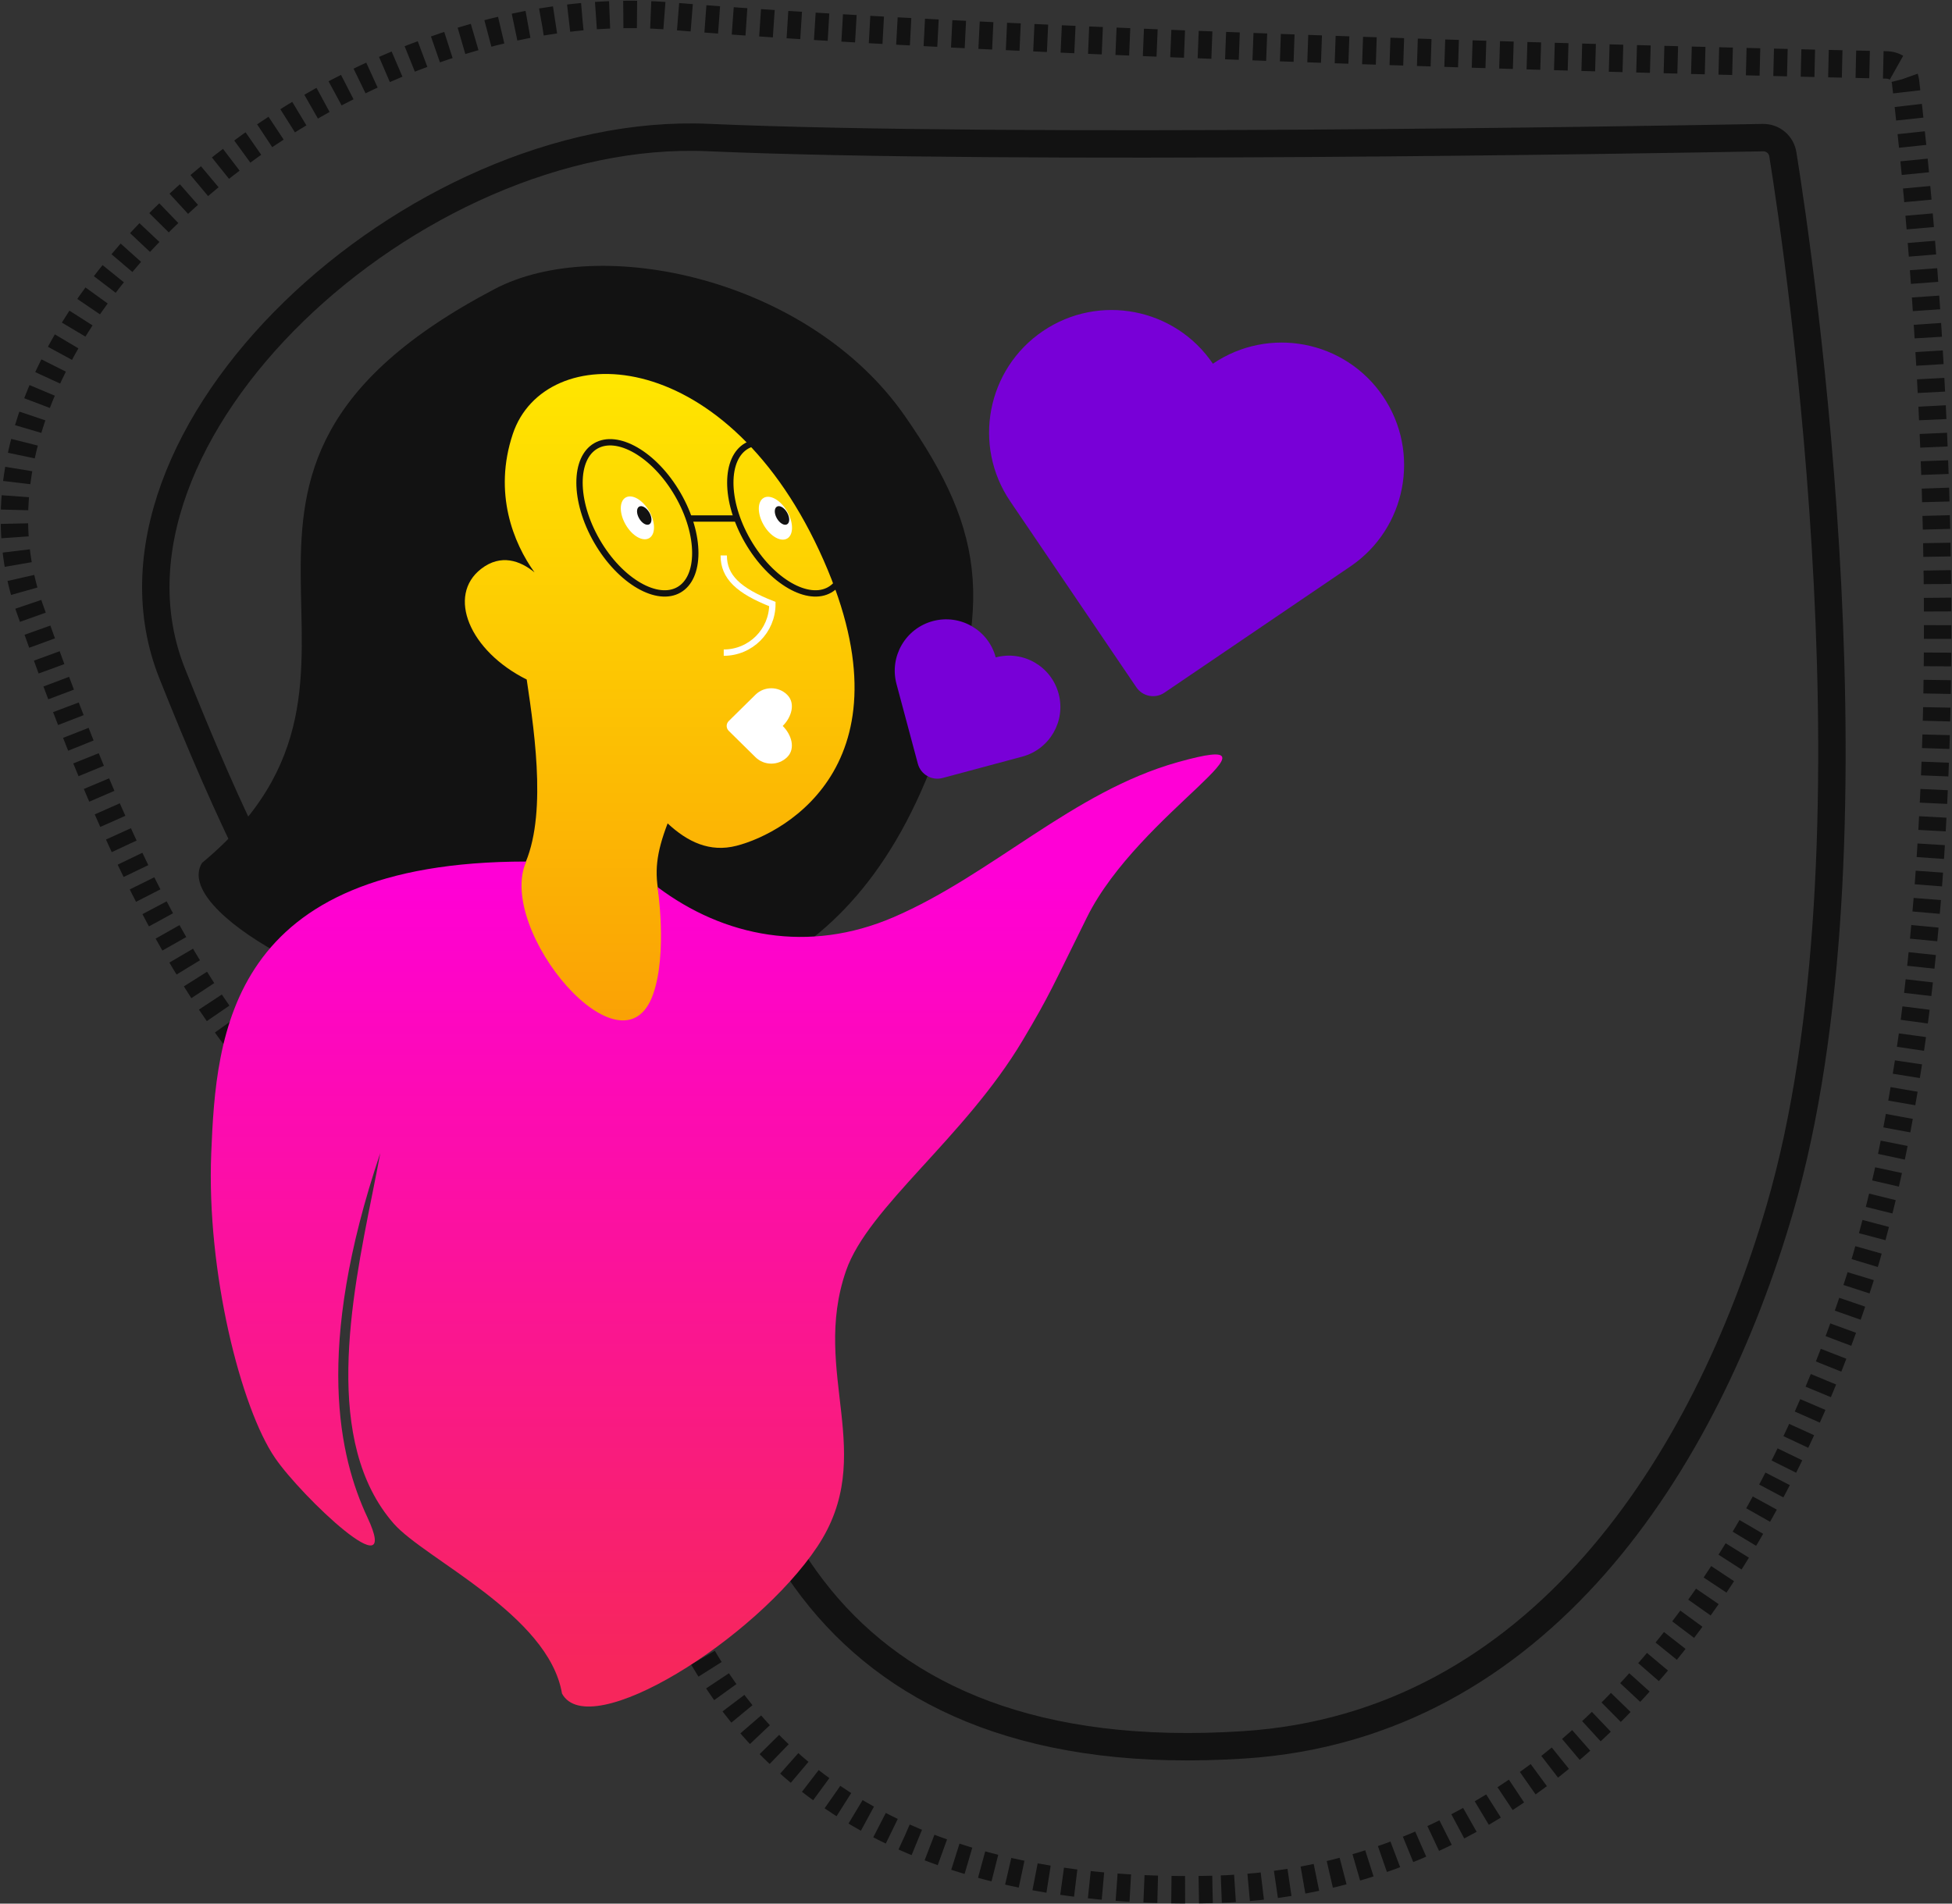 <svg width="1424" height="1389" viewBox="0 0 1424 1389" fill="none" xmlns="http://www.w3.org/2000/svg">
<rect x="0" y="0" width="1424" height="1389" fill="#333333" stroke="none"/>
<path d="M907.343 1273.13C604.119 1292.73 516.425 1098.17 516.471 882.257C300.553 882.303 205.626 691.87 125.6 491.385C56.464 318.182 300.863 90.879 516.64 100.345C736.939 110.009 1203.87 101.944 1286.06 100.415C1293.33 100.28 1299.46 105.447 1300.61 112.626C1313.11 190.563 1375.79 616.573 1298.38 882.088C1244.49 1066.95 1122.87 1259.2 907.343 1273.13Z" stroke="#121212" stroke-width="20"/>
<path d="M884.527 1378.62C649.584 1384.37 531.023 1283.39 481.558 1141.19C457.408 1071.76 478.272 888.654 481.558 807.188C345 773.188 266.211 862.712 203.668 795.188C121.302 706.26 68.558 576.611 21.501 443.45C-50.021 241.055 241.556 -9.093 489.288 11.751C744.153 33.194 1287.87 45.488 1376.31 47.38C1383.58 47.535 1389.25 52.707 1390.13 59.925C1400.3 144.216 1454.41 642.659 1352.31 946.921C1281.81 1157.04 1133.06 1372.54 884.527 1378.62Z" stroke="#121212" stroke-width="20" stroke-dasharray="10 10"/>
<path d="M333.385 737.323C473.332 746.153 604.972 736.287 674.987 570.363C727.393 446.169 719.731 389.109 660.056 303.443C590.167 203.114 437.964 170.464 360.974 210.817C99.503 347.862 316.045 489.999 147.37 629.609C125.691 665.076 252.392 732.212 333.385 737.323Z" fill="#121212"/>
<path d="M351.023 415.049C365.436 403.901 379.62 409.135 389.935 417.642C374.561 396.329 359.71 359.765 374.088 316.673C397.153 247.546 526.668 249.318 597.635 401.753C668.603 554.189 574.417 607.581 537.314 617.113C517.805 622.125 501.623 614.365 487.036 600.786C470.306 644.587 480.952 656.108 508.452 734.098C522.599 774.221 374.088 807.657 374.088 772.207C349.74 745.586 361.148 670.612 380.301 635.724C399.453 600.836 390.627 538.52 384.247 495.828C342.354 474.906 325.811 434.549 351.023 415.049Z" fill="url(#paint0_linear)"/>
<path d="M596.276 1128.47C640.752 1061.56 591.363 1001.95 617.16 927.29C633.233 880.774 703.676 830.243 746.001 759.176C766.291 725.11 767.973 719.579 793.003 669.179C831.238 592.187 948 531.188 858.998 556.181C782.939 577.539 723.6 638.288 652.001 669.176C589.706 696.051 527.97 683.571 479.664 647.235C479.664 647.235 487.07 694.867 476.519 725.225C454.341 789.035 361.653 678.546 383.861 628.624C166.527 628.624 157.652 754.471 154.104 841.324C150.555 928.177 175.798 1027.44 200.637 1063.77C219.948 1092.02 293.782 1162.15 268.056 1107.2C247.476 1063.24 229.024 984.897 277.41 841.324C275.684 850.805 273.643 861.002 271.497 871.721C256.108 948.586 235.344 1052.3 287.168 1111.63C309.855 1137.6 400.228 1178.1 409.987 1235.71C429.862 1272.21 551.354 1196.06 596.276 1128.47Z" fill="url(#paint1_linear)"/>
<path d="M527.97 476.199C547.567 476.199 563.454 460.328 563.454 440.749C538.615 431.001 527.97 420.854 527.97 405.299" stroke="white" stroke-width="4.619"/>
<ellipse rx="9.896" ry="17.129" transform="matrix(-0.866 0.5 0.5 0.866 464.989 377.85)" fill="white"/>
<ellipse rx="4.298" ry="7.439" transform="matrix(-0.866 0.5 0.5 0.866 469.98 376.109)" fill="#121212"/>
<ellipse rx="9.896" ry="17.129" transform="matrix(-0.866 0.5 0.5 0.866 565.677 378.112)" fill="white"/>
<ellipse rx="4.298" ry="7.439" transform="matrix(-0.866 0.5 0.5 0.866 570.478 376.109)" fill="#121212"/>
<path d="M435.492 394.864C444.023 409.624 455.151 420.893 466.14 427.23C477.189 433.602 487.645 434.774 495.326 430.343C503.008 425.913 507.219 416.28 507.22 403.534C507.222 390.858 503.018 375.596 494.488 360.835C485.957 346.074 474.829 334.806 463.84 328.469C452.791 322.097 442.335 320.924 434.654 325.355C426.972 329.786 422.761 339.419 422.76 352.164C422.758 364.84 426.962 380.103 435.492 394.864Z" stroke="#121212" stroke-width="4.619"/>
<path d="M545.492 394.864C554.023 409.625 565.151 420.893 576.14 427.23C587.189 433.602 597.645 434.774 605.326 430.344C613.008 425.913 617.219 416.28 617.22 403.534C617.222 390.858 613.018 375.596 604.488 360.835C595.957 346.074 584.829 334.806 573.84 328.469C562.791 322.097 552.335 320.924 544.654 325.355C536.972 329.786 532.761 339.419 532.76 352.164C532.758 364.84 536.962 380.103 545.492 394.864Z" stroke="#121212" stroke-width="4.619"/>
<path d="M537.537 378.336H502.537" stroke="#121212" stroke-width="4.62"/>
<path d="M574.215 506.906C580.596 513.197 577.38 523.397 571 529.687C577.38 535.978 580.596 546.178 574.215 552.469C567.834 558.76 557.489 558.76 551.108 552.469L531.612 533.248C529.626 531.29 529.626 528.085 531.612 526.127L551.108 506.906C557.489 500.615 567.834 500.615 574.215 506.906Z" fill="white"/>
<path d="M760.734 241.628C801.564 213.906 857.117 224.545 884.815 265.391C925.644 237.669 981.197 248.308 1008.9 289.154C1036.59 330 1025.95 385.586 985.118 413.308L849.457 505.418C842.723 509.99 833.556 508.235 828.988 501.498L736.958 365.782C709.26 324.936 719.905 269.351 760.734 241.628Z" fill="#7800D7"/>
<path d="M680.513 453.182C700.502 447.819 721.044 459.679 726.394 479.671C746.383 474.309 766.925 486.169 772.276 506.161C777.626 526.153 765.759 546.707 745.77 552.069L687.622 567.669C679.76 569.778 671.677 565.111 669.573 557.248L654.008 499.09C648.657 479.098 660.524 458.544 680.513 453.182Z" fill="#7800D7"/>
<defs>
<linearGradient id="paint0_linear" x1="481.256" y1="272.856" x2="481.256" y2="1199.86" gradientUnits="userSpaceOnUse">
<stop stop-color="#FFE600"/>
<stop offset="1" stop-color="#F65F0A"/>
</linearGradient>
<linearGradient id="paint1_linear" x1="409.241" y1="641.043" x2="409.241" y2="1214.97" gradientUnits="userSpaceOnUse">
<stop stop-color="#FF00D6"/>
<stop offset="1" stop-color="#F7265C"/>
</linearGradient>
</defs>
</svg>
